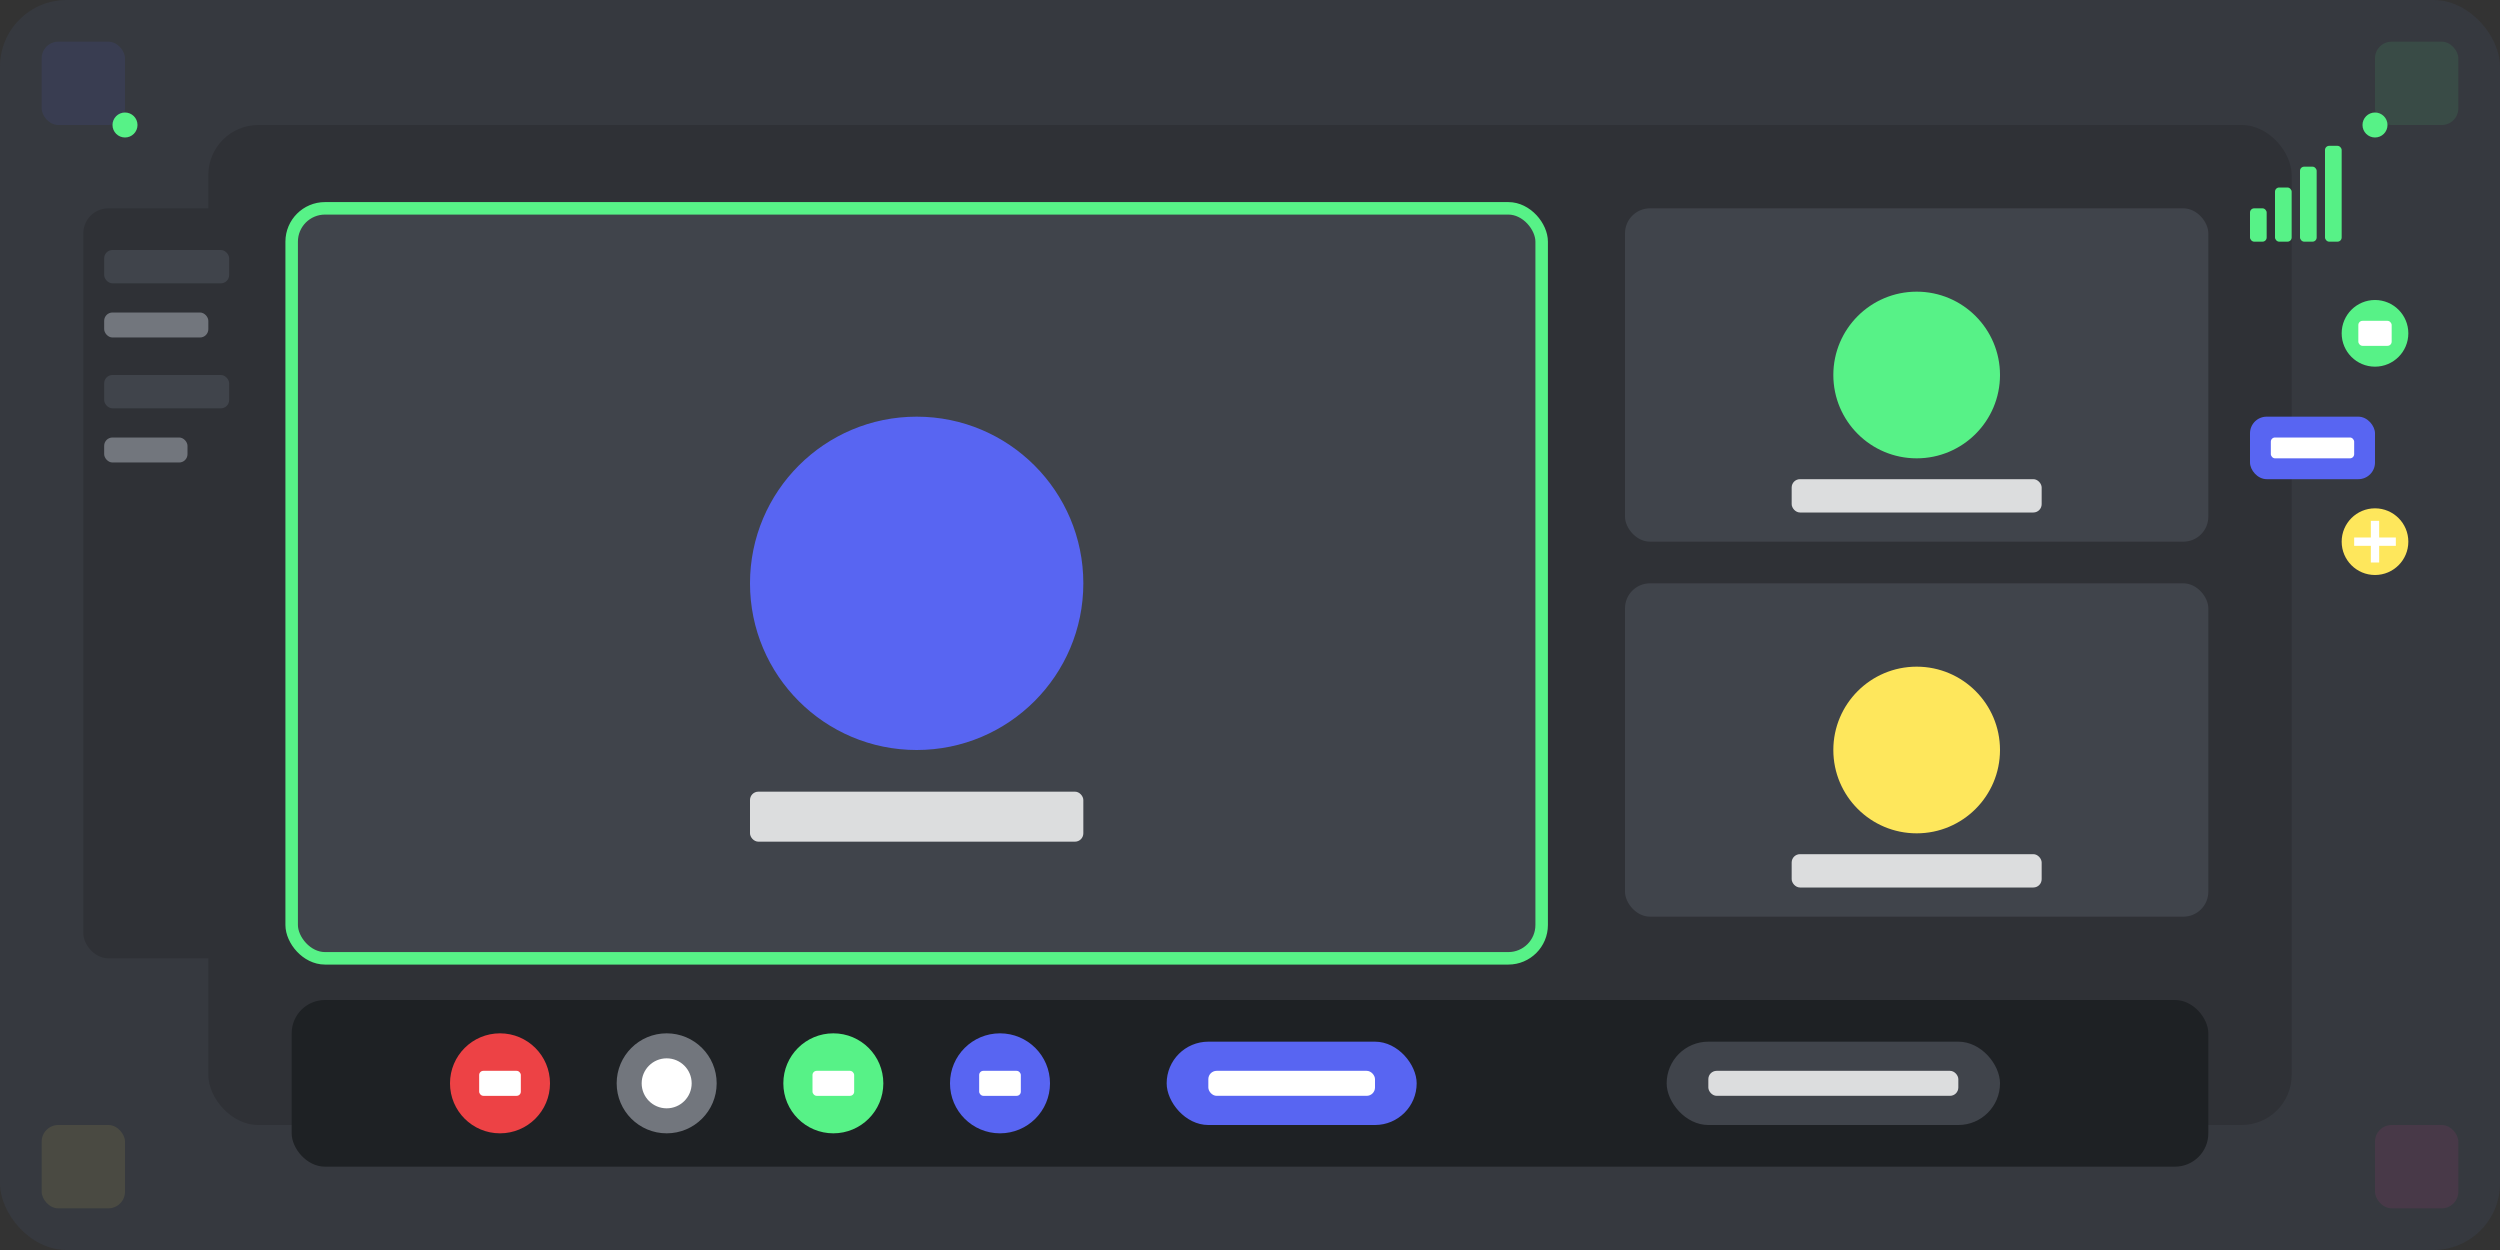 <svg width="600" height="300" viewBox="0 0 600 300" fill="none" xmlns="http://www.w3.org/2000/svg">
  <rect x="0" y="0" width="600" height="300" fill="#333333" stroke="none"/>
  <!-- Background -->
  <rect width="600" height="300" fill="#36393f" rx="16"/>
  
  <!-- Main Video Call Interface -->
  <rect x="50" y="30" width="500" height="240" fill="#2f3136" rx="12"/>
  
  <!-- Video Grid -->
  <!-- Main Speaker -->
  <rect x="70" y="50" width="300" height="180" fill="#40444b" rx="8"/>
  <circle cx="220" cy="140" r="40" fill="#5865f2"/>
  <rect x="180" y="190" width="80" height="12" fill="#dcddde" rx="2"/>
  
  <!-- Speaking Indicator -->
  <rect x="70" y="50" width="300" height="180" fill="none" rx="8" stroke="#57f287" stroke-width="3"/>
  
  <!-- Participant Videos -->
  <rect x="390" y="50" width="140" height="80" fill="#40444b" rx="6"/>
  <circle cx="460" cy="90" r="20" fill="#57f287"/>
  <rect x="430" y="115" width="60" height="8" fill="#dcddde" rx="2"/>
  
  <rect x="390" y="140" width="140" height="80" fill="#40444b" rx="6"/>
  <circle cx="460" cy="180" r="20" fill="#fee75c"/>
  <rect x="430" y="205" width="60" height="8" fill="#dcddde" rx="2"/>
  
  <!-- Control Bar -->
  <rect x="70" y="240" width="460" height="40" fill="#1e2124" rx="8"/>
  
  <!-- Control Buttons -->
  <circle cx="120" cy="260" r="12" fill="#ed4245"/>
  <rect x="115" y="257" width="10" height="6" fill="#ffffff" rx="1"/>
  
  <circle cx="160" cy="260" r="12" fill="#72767d"/>
  <circle cx="160" cy="260" r="6" fill="#ffffff"/>
  
  <circle cx="200" cy="260" r="12" fill="#57f287"/>
  <rect x="195" y="257" width="10" height="6" fill="#ffffff" rx="1"/>
  
  <circle cx="240" cy="260" r="12" fill="#5865f2"/>
  <rect x="235" y="257" width="10" height="6" fill="#ffffff" rx="1"/>
  
  <!-- Screen Share Button -->
  <rect x="280" y="250" width="60" height="20" fill="#5865f2" rx="10"/>
  <rect x="290" y="257" width="40" height="6" fill="#ffffff" rx="2"/>
  
  <!-- Participants Count -->
  <rect x="400" y="250" width="80" height="20" fill="#40444b" rx="10"/>
  <rect x="410" y="257" width="60" height="6" fill="#dcddde" rx="2"/>
  
  <!-- Chat Panel -->
  <rect x="20" y="50" width="40" height="180" fill="#2f3136" rx="6"/>
  
  <!-- Chat Messages -->
  <rect x="25" y="60" width="30" height="8" fill="#40444b" rx="2"/>
  <rect x="25" y="75" width="25" height="6" fill="#72767d" rx="2"/>
  <rect x="25" y="90" width="30" height="8" fill="#40444b" rx="2"/>
  <rect x="25" y="105" width="20" height="6" fill="#72767d" rx="2"/>
  
  <!-- Network Quality Indicators -->
  <rect x="540" y="50" width="4" height="8" fill="#57f287" rx="1"/>
  <rect x="546" y="45" width="4" height="13" fill="#57f287" rx="1"/>
  <rect x="552" y="40" width="4" height="18" fill="#57f287" rx="1"/>
  <rect x="558" y="35" width="4" height="23" fill="#57f287" rx="1"/>
  
  <!-- Low Latency Indicator -->
  <circle cx="570" cy="80" r="8" fill="#57f287"/>
  <rect x="566" y="77" width="8" height="6" fill="#ffffff" rx="1"/>
  
  <!-- HD Quality Badge -->
  <rect x="540" y="100" width="30" height="15" fill="#5865f2" rx="4"/>
  <rect x="545" y="105" width="20" height="5" fill="#ffffff" rx="1"/>
  
  <!-- Noise Suppression -->
  <circle cx="570" cy="130" r="8" fill="#fee75c"/>
  <path d="M 565 130 L 575 130 M 570 125 L 570 135" stroke="#ffffff" stroke-width="2"/>
  
  <!-- Background Effects -->
  <rect x="10" y="10" width="20" height="20" fill="#5865f2" opacity="0.1" rx="4"/>
  <rect x="570" y="10" width="20" height="20" fill="#57f287" opacity="0.1" rx="4"/>
  <rect x="10" y="270" width="20" height="20" fill="#fee75c" opacity="0.1" rx="4"/>
  <rect x="570" y="270" width="20" height="20" fill="#eb459e" opacity="0.1" rx="4"/>
  
  <!-- Connection Status -->
  <circle cx="30" cy="30" r="3" fill="#57f287"/>
  <circle cx="570" cy="30" r="3" fill="#57f287"/>
</svg>